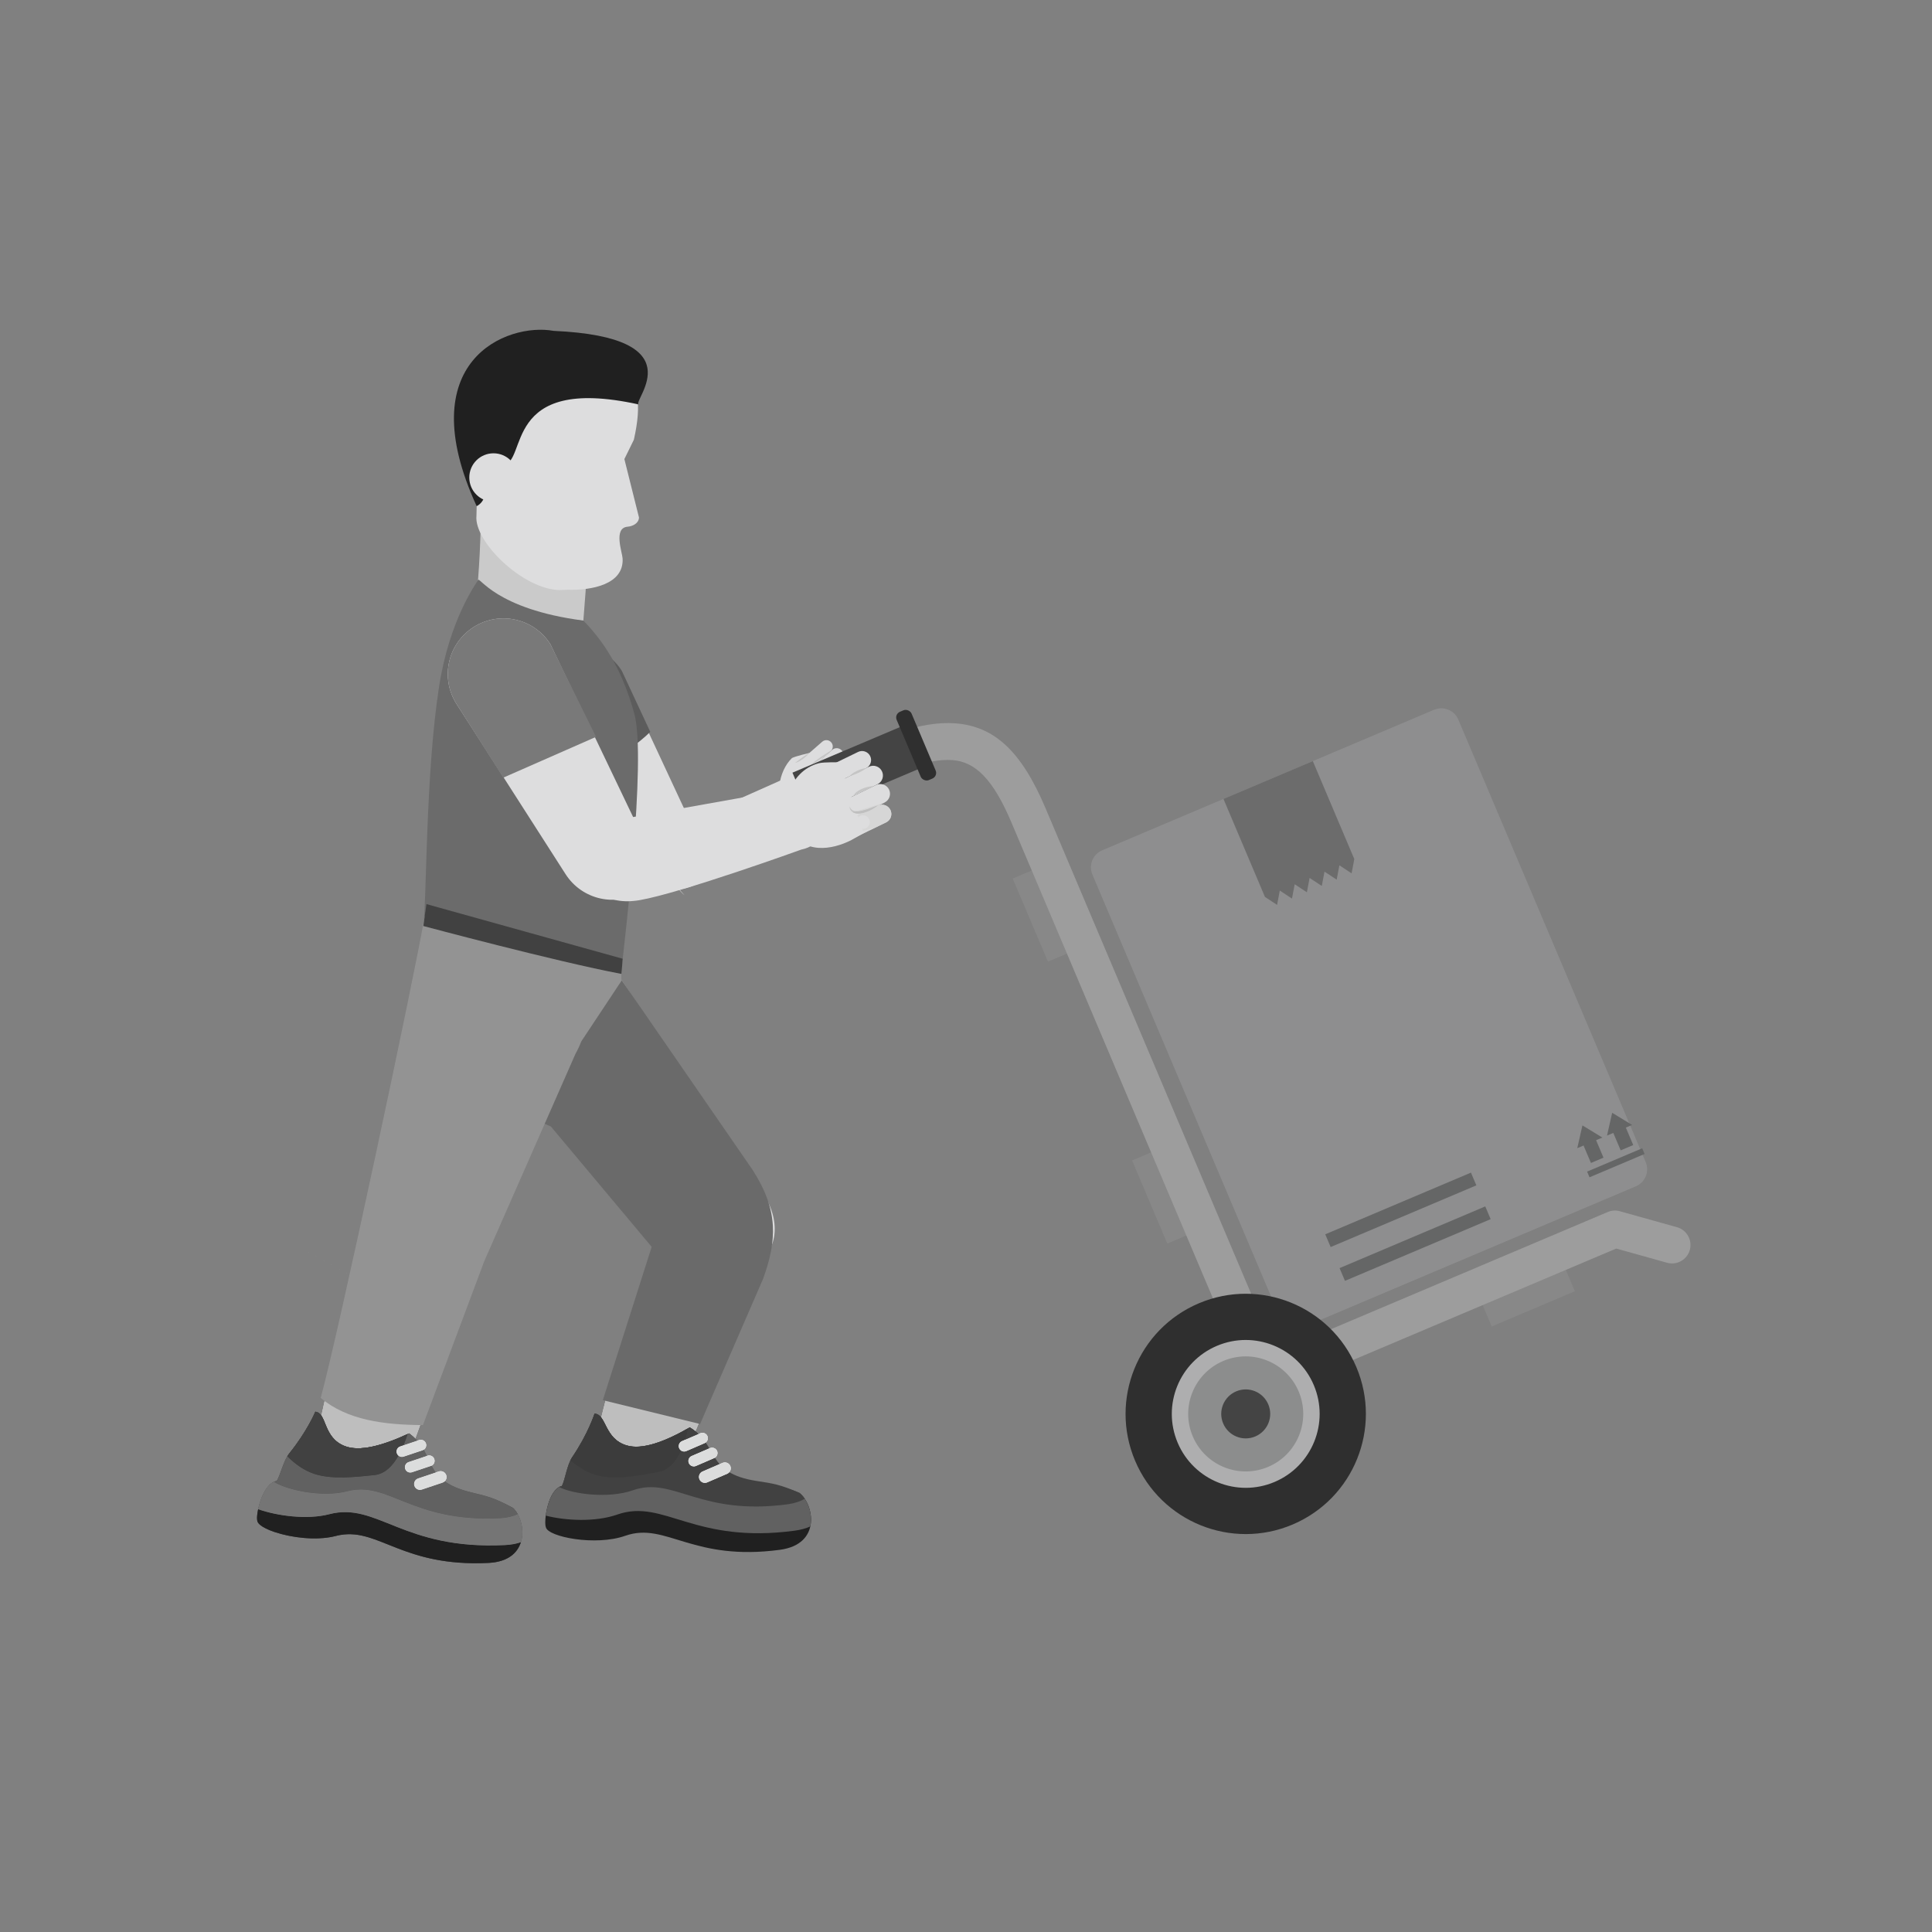 <?xml version="1.0" encoding="UTF-8"?>
<!DOCTYPE svg PUBLIC "-//W3C//DTD SVG 1.1//EN" "http://www.w3.org/Graphics/SVG/1.1/DTD/svg11.dtd">
<!-- Creator: CorelDRAW -->
<svg xmlns="http://www.w3.org/2000/svg" xml:space="preserve" width="2048px" height="2048px" style="shape-rendering:geometricPrecision; text-rendering:geometricPrecision; image-rendering:optimizeQuality; fill-rule:evenodd; clip-rule:evenodd"
viewBox="0 0 2048 2048"
 xmlns:xlink="http://www.w3.org/1999/xlink">
 <rect x="0" y="0" width="2048" height="2048" fill="#808080" stroke="none"/>
 <defs>
  <style type="text/css">
   <![CDATA[
    .fil41 {fill:none}
    .fil37 {fill:#181818}
    .fil22 {fill:#202020}
    .fil10 {fill:#2F2F2F}
    .fil25 {fill:#3C3C3C}
    .fil24 {fill:#414141}
    .fil9 {fill:#444444}
    .fil40 {fill:#4B4B4B}
    .fil19 {fill:#4D4D4D}
    .fil18 {fill:#515151}
    .fil30 {fill:#555555}
    .fil17 {fill:#5C5C5C}
    .fil23 {fill:#616161}
    .fil27 {fill:#636364}
    .fil12 {fill:#656666}
    .fil21 {fill:#6A6A6A}
    .fil34 {fill:#6B6B6B}
    .fil13 {fill:#6C6C6C}
    .fil29 {fill:#727272}
    .fil31 {fill:#757575}
    .fil36 {fill:#797979}
    .fil7 {fill:#888888}
    .fil15 {fill:#8C8D8D}
    .fil11 {fill:#8E8E8F}
    .fil35 {fill:#939393}
    .fil33 {fill:#A5A5A6}
    .fil14 {fill:#AEAEAF}
    .fil6 {fill:#B1B1B1}
    .fil3 {fill:#BABABB}
    .fil20 {fill:#BEBEBE}
    .fil39 {fill:#BFBFBF}
    .fil2 {fill:#C5C5C5}
    .fil5 {fill:#C6C6C7}
    .fil32 {fill:#CACACA}
    .fil4 {fill:#D1D1D1}
    .fil38 {fill:#D6D6D6}
    .fil1 {fill:#DCDDDD}
    .fil0 {fill:#DDDDDE}
    .fil28 {fill:#E1E1E2}
    .fil26 {fill:white}
    .fil16 {fill:#414141;fill-rule:nonzero}
    .fil8 {fill:#9D9D9D;fill-rule:nonzero}
   ]]>
  </style>
 </defs>
 <g id="Layer_x0020_1">
  <g id="_575026936">
   <g>
    <path id="_500568584" class="fil0" d="M844.492 869.332c21.027,-17.38 10.746,-14.658 3.964,-28.31 -6.783,-13.646 -7.193,-20.571 -20.844,-13.789l-122.537 54.585c-18.332,9.111 -27.637,21.397 -18.526,39.732 9.109,18.333 26.604,27.124 49.696,16.702 28.619,-12.916 108.247,-68.919 108.247,-68.92z"/>
    <path id="_500567984" class="fil1" d="M834.229 865.215c2.192,-1.486 4.315,-2.93 6.343,-4.313 -0.002,0 -0.002,0 -0.002,0 -2.029,1.387 -4.143,2.824 -6.34,4.313l0 0zm20.615 -4.983l0 0c0.311,-0.132 0.618,-0.269 0.924,-0.412 -0.305,0.142 -0.613,0.28 -0.924,0.412l0 0zm0.925 -0.415c0.014,-0.005 0.026,-0.009 0.04,-0.018 -0.014,0.007 -0.026,0.012 -0.04,0.018l0 0zm0.052 -0.022c0.009,-0.005 0.02,-0.009 0.032,-0.014 -0.012,0.004 -0.021,0.009 -0.032,0.014l0 0zm0.051 -0.024c0.006,-0.004 0.015,-0.006 0.022,-0.008 -0.007,0.001 -0.014,0.004 -0.022,0.009l0 -0.001zm0.048 -0.02c0.004,-0.006 0.009,-0.008 0.017,-0.009 -0.006,0.002 -0.013,0.004 -0.017,0.009l0 0zm0.05 -0.027c0.001,0.001 0.002,0.001 0.004,0 -0.002,0.001 -0.001,0.001 -0.005,0.001l0.001 -0.001zm43.099 -28.494c0.859,-0.679 1.684,-1.365 2.474,-2.055l7.785 -7.016 -7.785 7.016c-0.79,0.689 -1.616,1.377 -2.474,2.055z"/>
    <g>
     <path id="_500568680" class="fil0" d="M849.772 814.75c2.441,2.796 6.69,3.086 9.488,0.644l21.202 -19.026c2.797,-2.44 3.085,-6.685 0.641,-9.482 -2.44,-2.798 -6.685,-3.085 -9.485,-0.646l-16.683 14.566c-2.798,2.441 -7.602,11.146 -5.163,13.944z"/>
     <path id="_500568248" class="fil0" d="M873.602 850.349c2.507,2.871 6.863,3.164 9.737,0.66l21.637 -19.404c2.869,-2.505 3.163,-6.865 0.66,-9.733 -2.506,-2.87 -6.865,-3.163 -9.736,-0.659l-21.635 19.402c-2.871,2.509 -3.167,6.863 -0.663,9.735z"/>
     <path id="_500568464" class="fil0" d="M858.96 825.273c2.629,3.013 7.211,3.324 10.224,0.694l22.5 -20.159c3.019,-2.631 3.325,-7.206 0.694,-10.22 -2.634,-3.017 -7.209,-3.33 -10.225,-0.698l-22.499 20.159c-3.018,2.63 -3.325,7.208 -0.694,10.224z"/>
     <path id="_500568656" class="fil0" d="M867.449 837.1c2.629,3.015 7.207,3.326 10.222,0.694l22.499 -20.157c3.017,-2.631 3.327,-7.209 0.694,-10.222 -2.631,-3.019 -7.208,-3.327 -10.224,-0.696l-22.501 20.155c-3.013,2.634 -3.325,7.213 -0.691,10.225z"/>
     <path id="_500568488" class="fil0" d="M857.973 798.154c0,0 -15.133,3.548 -18.473,5.401 -14.967,14.671 -17.713,42.509 -7.592,54.098 15.152,17.359 35.245,7.728 46.836,-2.391l7.182 -6.474 -27.953 -50.635z"/>
     <path id="_500568008" class="fil2" d="M896.702 820.745c0,0 -0.356,0.246 -0.95,0.7 -0.568,0.487 -1.485,1.055 -2.487,1.833 -0.502,0.386 -1.046,0.804 -1.622,1.248 -0.556,0.459 -1.187,0.899 -1.826,1.372 -1.284,0.927 -2.617,1.967 -3.951,3 -1.286,1.096 -2.662,2.075 -3.933,3.026 -1.266,0.952 -2.432,1.871 -3.412,2.686 -1.962,1.631 -3.216,2.82 -3.216,2.82 0,0 1.535,-0.755 3.755,-2.034 1.108,-0.643 2.383,-1.422 3.729,-2.288 1.362,-0.846 2.765,-1.817 4.093,-2.896 1.326,-1.076 2.659,-2.145 3.867,-3.195 1.238,-1.007 2.263,-2.131 3.158,-3.043 1.798,-1.839 2.796,-3.232 2.796,-3.232z"/>
     <path id="_500568128" class="fil2" d="M891.159 806.112c0,0 -1.48,0.759 -3.567,2.075 -1.051,0.646 -2.236,1.462 -3.552,2.257 -1.309,0.808 -2.666,1.717 -4.023,2.623 -2.696,1.846 -5.315,3.802 -7.224,5.36 -1.916,1.547 -3.117,2.707 -3.117,2.707 0,0 1.505,-0.69 3.648,-1.915 2.151,-1.213 4.945,-2.956 7.662,-4.807 1.348,-0.94 2.698,-1.878 3.927,-2.803 1.254,-0.898 2.328,-1.851 3.253,-2.667 1.848,-1.63 2.992,-2.831 2.992,-2.831z"/>
     <path id="_500568560" class="fil2" d="M881.466 795.343c0,0 -1.481,0.764 -3.567,2.079 -1.052,0.645 -2.238,1.462 -3.554,2.256 -1.306,0.808 -2.662,1.719 -4.023,2.626 -2.693,1.846 -5.314,3.8 -7.221,5.361 -1.918,1.548 -3.118,2.706 -3.118,2.706 0,0 1.504,-0.691 3.647,-1.916 2.153,-1.214 4.945,-2.956 7.664,-4.808 1.345,-0.943 2.695,-1.877 3.926,-2.803 1.254,-0.896 2.327,-1.851 3.249,-2.667 1.85,-1.63 2.996,-2.833 2.996,-2.833z"/>
     <path id="_500567672" class="fil2" d="M857.973 798.154c0,0 -1.071,0.53 -2.554,1.452 -1.493,0.912 -3.396,2.23 -5.274,3.567 -0.921,0.685 -1.847,1.374 -2.713,2.016 -0.859,0.651 -1.662,1.257 -2.349,1.778 -0.674,0.563 -1.284,0.902 -1.696,1.225 -0.417,0.313 -0.657,0.495 -0.657,0.495 0,0 0.286,-0.058 0.788,-0.19 0.487,-0.151 1.258,-0.304 2.039,-0.704 0.8,-0.373 1.763,-0.797 2.686,-1.387 0.948,-0.56 1.933,-1.204 2.878,-1.89 1.897,-1.37 3.648,-2.92 4.887,-4.168 1.247,-1.238 1.965,-2.192 1.964,-2.193z"/>
     <path id="_500567576" class="fil3" d="M875.305 837.432c0,0 1.352,-0.664 3.354,-1.805 0.129,-0.074 0.263,-0.15 0.4,-0.229 1.108,-0.643 2.383,-1.422 3.729,-2.288 0.124,-0.078 0.25,-0.156 0.376,-0.235 1.243,-0.788 2.51,-1.68 3.717,-2.661 1.326,-1.076 2.659,-2.145 3.867,-3.195 1.238,-1.007 2.263,-2.131 3.158,-3.043 1.759,-1.801 2.752,-3.171 2.793,-3.227 0.002,-0.005 0.002,-0.005 0.002,-0.005 0,0 -0.356,0.246 -0.95,0.7 -0.568,0.487 -1.485,1.055 -2.487,1.833 -0.502,0.386 -1.046,0.804 -1.622,1.248 -0.556,0.459 -1.187,0.899 -1.826,1.372 -1.284,0.927 -2.617,1.967 -3.951,3 -1.286,1.096 -2.662,2.075 -3.933,3.026 -1.266,0.952 -2.432,1.871 -3.412,2.686 -0.099,0.081 -0.195,0.162 -0.289,0.241 -1.796,1.506 -2.927,2.58 -2.927,2.58z"/>
     <path id="_500567384" class="fil4" d="M864.764 810.454l12.668 -11.367c-0.001,0.001 -0.004,0.004 -0.007,0.006l-12.53 11.242 -0.131 0.119zm15.248 -13.682l0.45 -0.405 -0.45 0.405c0,0 0,0 0,0z"/>
     <path id="_500567744" class="fil5" d="M864.895 810.335l12.53 -11.242c-0.422,0.361 -0.872,0.739 -1.351,1.111l-11.179 10.13zm15.117 -13.563l0.45 -0.405c0.231,-0.202 0.441,-0.418 0.634,-0.647 -0.247,0.248 -0.615,0.611 -1.084,1.052z"/>
     <path id="_500567240" class="fil6" d="M876.074 800.205c0.48,-0.372 0.93,-0.749 1.351,-1.111 0.004,-0.002 0.006,-0.005 0.007,-0.006l2.58 -2.315c0,0 0,0 0,0 0.469,-0.443 0.836,-0.803 1.084,-1.052 0.069,-0.08 0.136,-0.163 0.201,-0.244l0.169 -0.132 -0.128 0.09 -5.264 4.772z"/>
    </g>
   </g>
   <rect id="_500567360" class="fil7" transform="matrix(0.564 -0.239 0.239 0.564 1073.53 931.303)" width="43.75" height="156.251"/>
   <rect id="_500567216" class="fil7" transform="matrix(0.564 -0.239 0.239 0.564 1200.06 1230.11)" width="43.75" height="156.251"/>
   <rect id="_500566544" class="fil7" transform="matrix(-0.239 -0.564 0.564 -0.239 1581.27 1406.12)" width="43.75" height="156.251"/>
   <path id="_500566976" class="fil8" d="M1767.2 1338.58c10.404,2.891 21.185,-3.198 24.077,-13.603 2.893,-10.404 -3.197,-21.185 -13.603,-24.077l-60.496 -16.916 0.011 -0.037c-4.449,-1.244 -8.969,-0.846 -12.915,0.828l0 -0.001 -306.385 129.738c-9.964,4.219 -14.621,15.718 -10.402,25.682 4.219,9.964 15.718,14.621 25.682,10.402l300.128 -127.089 53.904 15.072zm-471.873 60.318c4.219,9.964 15.718,14.621 25.682,10.402 9.964,-4.219 14.621,-15.717 10.402,-25.681l-223.265 -527.253c-26.006,-61.414 -55.022,-86.538 -95.46,-89.607 -37.039,-2.81 -79.645,14.822 -138.43,39.713 -9.963,4.219 -14.621,15.717 -10.401,25.681 4.219,9.964 15.717,14.621 25.681,10.402 53.777,-22.772 92.615,-38.911 120.207,-36.817 24.194,1.835 43.004,20.289 62.321,65.907l223.264 527.253z"/>
   <rect id="_500566952" class="fil9" transform="matrix(0.618 -0.262 0.233 0.551 840.037 819.046)" width="191.25" height="81.251"/>
   <rect id="_500567072" class="fil10" transform="matrix(0.702 -0.297 0.297 0.702 947.952 757.069)" width="22.5" height="103.126" rx="8.578" ry="8.578"/>
   <path id="_500566616" class="fil11" d="M1168.38 901.344c177.841,-75.306 174.001,-73.681 351.803,-148.97 9.964,-4.22 21.463,0.438 25.682,10.402l198.628 469.072c4.219,9.964 -0.439,21.462 -10.402,25.681l-351.805 148.971c-9.964,4.219 -21.462,-0.438 -25.682,-10.402l-198.627 -469.072c-4.22,-9.964 0.438,-21.462 10.402,-25.682z"/>
   <polygon id="_500566880" class="fil12" points="1404.82,1308.42 1559.27,1243.02 1564.99,1256.53 1410.54,1321.93 "/>
   <polygon id="_500565824" class="fil12" points="1731.29,1213.8 1723.46,1195.31 1730.11,1192.49 1708.98,1179.62 1703.51,1203.75 1710.16,1200.94 1717.99,1219.43 "/>
   <polygon id="_500565872" class="fil12" points="1699.76,1227.16 1691.93,1208.66 1698.58,1205.84 1677.44,1192.98 1671.98,1217.11 1678.63,1214.29 1686.46,1232.79 "/>
   <polygon id="_500565992" class="fil12" points="1682.4,1241.95 1740.8,1217.22 1743.35,1223.25 1684.95,1247.98 "/>
   <polygon id="_500565776" class="fil12" points="1419.99,1344.25 1574.44,1278.84 1580.16,1292.35 1425.71,1357.75 "/>
   <polygon id="_500566112" class="fil13" points="1391.64,806.805 1296.92,846.912 1340.59,950.043 1340.89,950.756 1353.76,959.225 1356.64,944.033 1369.55,952.536 1372.43,937.345 1385.35,945.848 1388.23,930.655 1401.15,939.158 1404.03,923.966 1416.94,932.469 1419.82,917.277 1432.74,925.781 1435.61,910.648 1435.59,910.601 "/>
   <g>
    <path id="_500565272" class="fil10" d="M1270.86 1381.54c32.38,-13.711 67.256,-12.999 97.465,-0.764 30.208,12.236 55.749,35.994 69.461,68.375 13.711,32.38 12.999,67.256 0.764,97.465 -12.236,30.208 -35.995,55.749 -68.375,69.461 -32.38,13.711 -67.256,12.999 -97.465,0.763 -30.208,-12.235 -55.749,-35.994 -69.461,-68.374 -13.711,-32.38 -12.999,-67.257 -0.763,-97.465 12.235,-30.208 35.994,-55.749 68.374,-69.461z"/>
    <path id="_500565512" class="fil14" d="M1289.97 1426.65c19.919,-8.434 41.378,-7.995 59.963,-0.467 18.587,7.527 34.302,22.146 42.736,42.064 8.435,19.919 7.996,41.376 0.468,59.963 -7.528,18.587 -22.146,34.302 -42.064,42.736 -19.919,8.434 -41.378,7.996 -59.963,0.468 -18.587,-7.528 -34.302,-22.146 -42.736,-42.065 -8.435,-19.918 -7.996,-41.376 -0.468,-59.962 7.528,-18.587 22.146,-34.302 42.064,-42.737z"/>
    <path id="_500565392" class="fil15" d="M1296.74 1442.66c15.501,-6.563 32.199,-6.222 46.663,-0.363 14.464,5.857 26.693,17.233 33.256,32.734 6.565,15.5 6.223,32.198 0.364,46.662 -5.858,14.465 -17.233,26.694 -32.734,33.258 -15.501,6.563 -32.199,6.222 -46.663,0.364 -14.464,-5.858 -26.693,-17.233 -33.256,-32.734 -6.565,-15.501 -6.223,-32.199 -0.364,-46.663 5.858,-14.464 17.233,-26.693 32.734,-33.258z"/>
    <path id="_500564864" class="fil9" d="M1330.27 1474.74c-6.15,-2.493 -13.264,-2.636 -19.87,0.161 -6.606,2.798 -11.453,8.006 -13.943,14.157 -2.492,6.15 -2.636,13.263 0.162,19.87 2.797,6.606 8.004,11.453 14.155,13.943 6.151,2.492 13.264,2.636 19.87,-0.162 6.606,-2.797 11.453,-8.006 13.943,-14.155 2.492,-6.151 2.636,-13.264 -0.162,-19.87 -2.797,-6.606 -8.004,-11.453 -14.155,-13.943z"/>
   </g>
   <polygon id="_500565608" class="fil16" points="775.429,883.882 775.62,883.88 775.621,883.874 "/>
   <path id="_500564888" class="fil0" d="M681.119 917.329c12.135,19.671 37.92,25.786 57.593,13.645 19.672,-12.128 7.363,-35.376 -4.773,-55.055l-61.433 -131.8c-12.137,-19.669 -37.917,-25.781 -57.592,-13.645 -19.674,12.136 -25.779,37.92 -13.649,57.595l79.853 129.26z"/>
   <path id="_500564144" class="fil17" d="M607.92 836.583l-41.884 -67.799c-15.872,-25.742 -7.884,-59.477 17.856,-75.356 25.744,-15.879 59.476,-7.88 75.354,17.855l30.072 64.518c-25.739,25.166 -55.663,35.615 -81.398,60.782z"/>
   <path id="_500564240" class="fil4" d="M713.6 931.72c2.341,6.589 6.428,12.638 12.172,17.408 -1.32,-1.416 -2.52,-2.748 -3.581,-3.991 -3.84,-4.494 -6.672,-8.982 -8.591,-13.417z"/>
   <path id="_500564192" class="fil18" d="M717.315 915.525c-0.001,-0.008 -0.001,-0.018 0,-0.026l-4.893 -59.309 -0.001 0.002 4.894 59.333z"/>
   <path id="_500564216" class="fil19" d="M647.989 876.771l0.001 -0.006 -19.685 -31.863c0,0 -0.001,0.001 -0.001,0.001l-44.558 -72.13c-6.002,-9.735 -8.797,-20.544 -8.675,-31.193 -0.122,10.649 2.673,21.458 8.675,31.193l44.559 72.129 19.684 31.869z"/>
   <path id="_500564264" class="fil0" d="M637.863 1500.72c-8.639,26.855 6.128,34.578 33.664,47.869 27.528,13.276 47.5,7.983 60.784,-19.554l80.843 -196.585c13.283,-27.537 1.732,-60.631 -25.8,-73.913 -27.532,-13.28 -44.497,2.837 -66.064,24.515 -41.076,41.271 -83.427,217.67 -83.427,217.669z"/>
   <path id="_500564624" class="fil20" d="M651.26 1450.3c6.08,2.287 12.159,4.577 18.227,6.886 26.676,10.124 53.206,21.233 80.881,27.933l-18.058 43.911c-13.284,27.537 -33.255,32.83 -60.783,19.554 -27.537,-13.292 -42.301,-21.013 -33.664,-47.868 0,-0.001 5.068,-21.106 13.397,-50.417z"/>
   <path id="_500564648" class="fil0" d="M698.261 1315.81c29.401,28.631 63.726,52.166 95.257,32.392 31.537,-19.763 35.331,-51.609 15.563,-83.154l-156.071 -235.068c-25.044,-39.921 -67.376,-27.149 -107.31,-2.1 -39.938,25.039 -49.98,54.561 -24.939,94.488l177.5 193.442z"/>
   <path id="_500564168" class="fil21" d="M473.189 1021.32c2.27,-1.936 176.711,5.101 179.079,7.872l145.629 211.106c27.756,43.233 25.429,75.085 11.193,114.888l-66.979 154.322 -103.102 -25.259 51.795 -162.516 -106.838 -127.604 -120.465 -52.488c-30.547,-35.898 -26.213,-89.769 9.689,-120.32z"/>
   <path id="_500564288" class="fil22" d="M630.249 1498.55c0,0 -6.725,21.181 -23.607,46.05 -5.759,8.484 -7.335,23.207 -10.951,30.546 -14.861,3.224 -19.569,37.808 -17.028,43.857 2.203,10.127 52.428,20.148 84.066,9.011 22.015,-7.746 39.901,-0.397 64.662,6.947 23.633,7.013 53.525,14.029 99.242,7.912 44.981,-6.019 35.751,-48.866 20.856,-60.285 -20.842,-9.198 -43.804,-10.004 -61.316,-12.741 -54.507,-8.49 -23.505,-37.925 -55.008,-56.715 -26.896,15.482 -50.373,23.78 -66.465,19.204 -24.503,-6.963 -21.672,-33.32 -34.452,-33.785z"/>
   <path id="_500564720" class="fil23" d="M654.188 1605.54c-23.169,8.159 -54.993,6.419 -75.672,1.08 1.593,-12.378 7.006,-29.27 17.174,-31.478 3.617,-7.338 5.192,-22.062 10.951,-30.546 16.881,-24.869 23.608,-46.05 23.608,-46.05 12.778,0.465 9.947,26.823 34.45,33.785 16.093,4.577 39.569,-3.722 66.465,-19.204 31.502,18.79 0.501,48.226 55.008,56.715 17.512,2.737 40.474,3.542 61.316,12.741 8.106,6.215 14.512,21.729 11.44,35.557 -4.635,2.041 -10.14,3.589 -16.637,4.46 -52.466,7.012 -86.772,-1.036 -113.895,-9.085 -28.411,-8.434 -48.941,-16.867 -74.209,-7.976z"/>
   <path id="_500563424" class="fil24" d="M592.711 1576.3c0.947,-0.52 1.936,-0.937 2.98,-1.16 3.617,-7.338 5.192,-22.062 10.951,-30.546 16.881,-24.869 23.608,-46.05 23.608,-46.05 12.778,0.465 9.947,26.823 34.45,33.785 16.093,4.577 39.569,-3.722 66.465,-19.204 31.502,18.79 16.139,48.226 70.65,56.715 17.517,2.737 24.831,3.542 45.673,12.741 2.011,1.559 3.917,3.672 5.598,6.177 -4.728,2.776 -10.727,4.848 -18.291,5.861 -45.715,6.112 -75.607,-0.896 -99.242,-7.912 -24.762,-7.346 -42.647,-14.695 -64.664,-6.946 -25.694,9.035 -63.647,4.133 -78.18,-3.462z"/>
   <path id="_500563952" class="fil25" d="M698.364 1560.23c-19.204,3.609 -44.17,8.779 -63.664,4.106 -11.414,-2.737 -21.24,-8.789 -30.072,-16.207 0.615,-1.256 1.284,-2.445 2.014,-3.531 16.881,-24.869 23.608,-46.05 23.608,-46.05 12.778,0.465 9.947,26.823 34.45,33.785 15.806,4.496 38.738,-3.441 65.033,-18.395 -4.048,16.975 -12.19,42.681 -31.369,46.292z"/>
   <path id="_500563736" class="fil26" d="M741.452 1568.1c1.372,3.183 5.054,4.644 8.226,3.267l21.207 -9.157c3.176,-1.371 4.637,-5.048 3.268,-8.228 -1.374,-3.174 -5.054,-4.637 -8.23,-3.257l-21.211 9.148c-3.164,1.372 -4.63,5.065 -3.26,8.228z"/>
   <path id="_500564048" class="fil26" d="M730.203 1550.98c1.253,2.903 4.622,4.244 7.522,2.987l19.407 -8.376c2.906,-1.258 4.241,-4.635 2.991,-7.53 -1.258,-2.897 -4.622,-4.238 -7.528,-2.988l-19.41 8.382c-2.902,1.252 -4.241,4.617 -2.981,7.525z"/>
   <path id="_500563928" class="fil26" d="M719.976 1535.2c1.256,2.909 4.625,4.244 7.531,2.993l19.405 -8.382c2.903,-1.261 4.24,-4.63 2.986,-7.527 -1.254,-2.9 -4.623,-4.246 -7.525,-2.981l-19.404 8.372c-2.913,1.248 -4.244,4.618 -2.993,7.526z"/>
   <path id="_500563664" class="fil27" d="M790.786 1567.62c-0.014,-0.006 -0.03,-0.008 -0.046,-0.013 0.014,0.002 0.033,0.008 0.047,0.013l-0.001 0zm-0.081 -0.024c-7.342,-1.883 -13.025,-4.273 -17.587,-7.017 -0.004,0.002 -0.008,0.011 -0.011,0.012 4.559,2.743 10.255,5.127 17.597,7.006l0 -0.001zm-27.866 -15.549l3.083 -1.328 -3.069 1.322c-1.378,-1.573 -2.615,-3.187 -3.761,-4.84 1.137,1.657 2.373,3.279 3.746,4.846z"/>
   <path id="_500563904" class="fil27" d="M774.035 1553.73c-1.068,-2.204 -3.28,-3.517 -5.607,-3.523 2.327,0.006 4.539,1.319 5.607,3.523l0 0zm-8.056 -3.03c0.026,-0.012 0.053,-0.022 0.081,-0.034 -0.03,0.011 -0.056,0.022 -0.081,0.035l0 -0.001zm2.418 -0.495c0.005,0 0.008,0.001 0.014,0.001l-0.001 -0.001c-0.005,0 -0.008,0.001 -0.013,0.001l0 -0.001zm-8.303 -12.204c-0.944,-2.117 -3.022,-3.39 -5.21,-3.396 2.186,0.012 4.266,1.279 5.211,3.396l-0.001 0zm-7.411 -2.965c0.007,-0.001 0.011,-0.005 0.02,-0.008 -0.009,0.004 -0.013,0.007 -0.02,0.008zm2.165 -0.431c0.002,0 0.006,0 0.009,0l-0.001 0c-0.002,0 -0.006,0 -0.008,0z"/>
   <path id="_500563976" class="fil28" d="M740.49 1520.12l1.883 -0.815 -1.886 0.807c0,0.004 0.004,0.004 0.004,0.008l0 0zm-3.33 -2.876l75.993 -184.792 -75.993 184.792zm81.713 -230.736c-0.002,-0.007 -0.002,-0.007 -0.002,-0.011 0,0.001 0,0.008 0.004,0.011l-0.001 0zm-0.026 -0.098c-2.011,-7.039 -5.283,-14.207 -9.767,-21.363 4.481,7.155 7.755,14.323 9.767,21.363zm-81.833 -129.905c1.406,-1.446 2.792,-2.844 4.106,-4.17l0 -0.001c-1.323,1.326 -2.698,2.715 -4.11,4.163l0.005 0.008z"/>
   <path id="_500563592" class="fil24" d="M726.35 1526.22l14.14 -6.099c0,-0.005 -0.002,-0.005 -0.002,-0.007l-0.019 0.009c-1.028,-0.965 -2.132,-1.913 -3.315,-2.857l0.007 -0.021c-1.795,-1.417 -3.777,-2.79 -5.995,-4.113l0 -0.001c-0.48,0.276 -0.96,0.552 -1.435,0.824 -0.901,3.772 -2,7.971 -3.38,12.265z"/>
   <path id="_500563712" class="fil1" d="M747.195 1571.88c0.827,0 1.671,-0.167 2.483,-0.52l21.207 -9.157c0.88,-0.378 1.629,-0.937 2.223,-1.613 0.002,-0.002 0.007,-0.008 0.011,-0.012 -0.007,-0.002 -0.011,-0.007 -0.019,-0.014 1.538,-1.756 2.039,-4.29 1.054,-6.588 -0.04,-0.089 -0.076,-0.171 -0.118,-0.253 -1.068,-2.204 -3.28,-3.517 -5.607,-3.523 -0.006,-0.001 -0.013,0 -0.018,0 -0.006,-0.001 -0.009,0 -0.014,0 -0.781,-0.001 -1.571,0.15 -2.336,0.459 -0.03,0.011 -0.056,0.022 -0.081,0.035 -0.02,0.008 -0.039,0.015 -0.056,0.024l-0.001 0 -3.083 1.328 -18.128 7.82c-3.164,1.372 -4.63,5.065 -3.259,8.228 1.019,2.369 3.322,3.787 5.743,3.787z"/>
   <path id="_500563472" class="fil1" d="M735.461 1554.43c0.758,0 1.527,-0.151 2.264,-0.471l19.407 -8.376c0.229,-0.1 0.452,-0.214 0.663,-0.339 -0.004,-0.008 -0.009,-0.014 -0.011,-0.021 2.435,-1.454 3.491,-4.489 2.339,-7.169 -0.012,-0.018 -0.02,-0.04 -0.028,-0.06 -0.945,-2.117 -3.024,-3.384 -5.211,-3.396 -0.008,0 -0.017,0 -0.027,0 -0.004,0 -0.007,0 -0.009,0 -0.716,0 -1.443,0.137 -2.145,0.423 -0.009,0.004 -0.013,0.007 -0.02,0.008 -0.028,0.012 -0.059,0.022 -0.087,0.037l-0.622 0.27c0,0 0,0.001 0,0.001l-18.788 8.111c-2.902,1.252 -4.241,4.617 -2.98,7.525 0.934,2.163 3.043,3.458 5.257,3.458z"/>
   <path id="_417896904" class="fil28" d="M749.897 1522.28c-0.931,-2.151 -3.021,-3.448 -5.229,-3.455 2.206,0.007 4.298,1.304 5.23,3.455l-0.001 0zm-5.262 -3.455c0.005,0 0.006,0 0.009,0l0 0c-0.004,0 -0.005,0 -0.009,0z"/>
   <path id="_575029864" class="fil1" d="M725.24 1538.66c0.757,0 1.526,-0.151 2.267,-0.469l19.405 -8.382c0.426,-0.188 0.823,-0.42 1.183,-0.693 -0.006,-0.005 -0.008,-0.011 -0.013,-0.015 2.06,-1.548 2.883,-4.348 1.815,-6.819l-0.001 0c-0.931,-2.151 -3.021,-3.448 -5.229,-3.455 -0.007,0 -0.015,0 -0.024,0 -0.004,0 -0.005,0 -0.008,0 -0.759,0 -1.526,0.154 -2.263,0.474l0 -0.001 -1.883 0.815 -14.14 6.099 -3.381 1.459c-2.913,1.248 -4.244,4.618 -2.993,7.527 0.441,1.018 1.14,1.845 1.988,2.433 0.956,0.666 2.101,1.028 3.276,1.028z"/>
   <path id="_575022928" class="fil0" d="M335.85 1524.17c-8.135,27.012 6.783,34.449 34.553,47.206 27.785,12.762 47.654,7.085 60.411,-20.697l71.693 -197.235c12.758,-27.776 0.578,-60.651 -27.2,-73.401 -27.785,-12.765 -44.43,3.687 -65.582,25.765 -40.282,42.053 -73.876,218.361 -73.876,218.361z"/>
   <path id="_575035024" class="fil20" d="M370.403 1571.38c-27.77,-12.757 -42.687,-20.196 -34.553,-47.206 0,0 7.167,-37.657 18.866,-82.31 9.22,3.282 18.252,6.999 26.992,10.32 22.227,8.426 44.284,17.473 66.939,24.716 2.673,0.865 5.374,1.687 8.06,2.533l-25.892 71.25c-12.756,27.783 -32.626,33.458 -60.411,20.697z"/>
   <path id="_575029816" class="fil0" d="M405.539 1276.51c-4.357,40.825 -1.65,82.343 33.387,94.919 35.024,12.585 62.414,-4.113 74.991,-39.133l94.709 -257.165c15.933,-44.367 -2.928,-51.87 -47.293,-67.798l-0.488 5.714c-44.374,-15.937 -96.945,-39.966 -112.877,4.389l-42.43 259.074z"/>
   <path id="_575029744" class="fil25" d="M334.272 1496.49c0,0 -8.478,20.537 -27.377,43.906 -6.451,7.968 -9.259,22.506 -13.472,29.517 -15.084,1.967 -22.668,36.039 -20.647,42.27 1.351,10.284 50.556,24.475 83.014,16.024 44.154,-11.474 67.759,33.185 162.089,28.541 45.326,-2.228 39.711,-45.704 25.828,-58.31 -20.001,-10.919 -42.808,-13.657 -60.031,-17.848 -31.206,-7.577 -32.944,-19.804 -34.827,-32.914 -1.35,-9.41 -2.777,-19.278 -15.24,-28.206 -28.1,13.173 -52.184,19.482 -67.838,13.567 -23.828,-8.995 -18.795,-35.028 -31.5,-36.549z"/>
   <path id="_575030056" class="fil29" d="M349.166 1605.11c-23.77,6.185 -55.342,1.786 -75.489,-5.263 2.619,-12.209 9.424,-28.587 19.747,-29.933 4.214,-7.01 7.02,-21.549 13.472,-29.517 18.899,-23.369 27.377,-43.907 27.377,-43.907 12.705,1.522 7.672,27.554 31.5,36.55 15.653,5.915 39.738,-0.394 67.838,-13.567 12.463,8.928 13.89,18.795 15.24,28.206 1.883,13.11 3.621,25.337 34.827,32.914 17.223,4.191 40.029,6.927 60.031,17.848 7.556,6.855 12.64,22.847 8.427,36.367 -4.789,1.661 -10.408,2.73 -16.949,3.052 -108.261,5.327 -135.346,-45.932 -186.02,-32.75z"/>
   <path id="_575030248" class="fil30" d="M290.351 1570.82c0.985,-0.436 2.009,-0.767 3.073,-0.912 4.214,-7.01 7.02,-21.549 13.472,-29.517 18.899,-23.369 27.377,-43.907 27.377,-43.907 12.705,1.522 7.672,27.554 31.5,36.55 15.653,5.915 39.738,-0.394 67.838,-13.567 29.817,21.365 12.046,49.41 65.647,62.432 17.237,4.194 24.449,5.615 44.451,16.535 1.869,1.698 3.599,3.969 5.06,6.612 -4.945,2.365 -11.098,3.925 -18.715,4.303 -94.331,4.644 -117.937,-40.023 -162.086,-28.538 -26.359,6.853 -63.769,-1.214 -77.616,-9.991z"/>
   <path id="_575030488" class="fil25" d="M396.974 1563.65c-19.422,1.985 -44.74,5.05 -63.776,-1.243 -11.14,-3.679 -20.428,-10.534 -28.605,-18.663 0.715,-1.201 1.485,-2.334 2.303,-3.35 18.899,-23.369 27.377,-43.907 27.377,-43.907 12.705,1.522 7.672,27.554 31.5,36.55 15.367,5.803 38.898,-0.197 66.337,-12.879 -5.45,16.576 -15.713,41.503 -35.136,43.491z"/>
   <path id="_575030200" class="fil26" d="M439.259 1575.1c1.101,3.278 4.649,5.043 7.923,3.944l21.895 -7.344c3.282,-1.107 5.043,-4.649 3.94,-7.929 -1.091,-3.272 -4.641,-5.04 -7.912,-3.944l-21.907 7.354c-3.281,1.098 -5.04,4.643 -3.939,7.919z"/>
   <path id="_575030464" class="fil26" d="M429.48 1557.11c1.005,2.989 4.253,4.607 7.252,3.596l20.041 -6.72c3.001,-1.006 4.613,-4.25 3.604,-7.252 -1.002,-2.994 -4.247,-4.618 -7.241,-3.614l-20.05 6.726c-3.002,1.01 -4.612,4.257 -3.605,7.264z"/>
   <path id="_575030344" class="fil26" d="M420.616 1540.52c1.002,2.999 4.25,4.607 7.246,3.605l20.05 -6.728c2.994,-1.003 4.599,-4.25 3.601,-7.25 -1.004,-2.996 -4.25,-4.611 -7.253,-3.602l-20.041 6.728c-2.996,0.996 -4.603,4.244 -3.604,7.247z"/>
   <path id="_575030176" class="fil28" d="M526.132 1652.84l-0.044 -0.132 -0.038 -0.092c0.026,0.074 0.056,0.148 0.081,0.224zm-0.895 -2.186l-0.02 -0.047c-0.022,-0.047 -0.045,-0.093 -0.069,-0.141 0.03,0.06 0.058,0.125 0.09,0.188l-0.001 0zm-1.313 -2.457c-0.198,-0.332 -0.407,-0.65 -0.627,-0.959 -17.095,-15.066 -23.816,-18.045 -39.702,-25.941l-0.001 0c15.886,7.896 22.608,10.873 39.703,25.941l0 0.001c0.214,0.308 0.426,0.625 0.628,0.957l-0.001 0.001zm-38.427 50.252c-0.017,0 -0.027,-0.005 -0.044,-0.006 0.012,0 0.03,0.006 0.044,0.006zm-0.125 -0.021c-0.046,-0.006 -0.094,-0.014 -0.142,-0.024 0.047,0.009 0.096,0.015 0.142,0.024zm-6.326 -79.496c-0.007,-0.004 -0.008,-0.006 -0.014,-0.009 0.006,0.004 0.008,0.006 0.014,0.009l0 0zm-0.099 -0.053c-9.223,-5.049 -15.497,-10.062 -19.905,-15.078 -0.011,0.007 -0.019,0.012 -0.027,0.017 4.417,5.008 10.714,10.017 19.935,15.061l-0.002 0zm-23.787 -26.648l-3.33 0.338c-1.17,-2.656 -2.052,-5.327 -2.772,-8.004 -0.005,-0.001 -0.005,-0.001 -0.004,0.001 0.719,2.685 1.589,5.348 2.752,8.007l3.353 -0.341zm-7.985 -18.946l-0.678 0.067 0 0.005 0.678 -0.072zm-14.435 -27.241c-0.085,0.018 -0.17,0.035 -0.257,0.052l0 0.004c0.087,-0.017 0.171,-0.038 0.257,-0.056zm-51.458 -188.607l-58.406 -32.314c0,0 0,0.005 0,0.005l58.4 32.311c-9.965,25.334 -18.86,55.202 -26.081,82.611 7.222,-27.409 16.124,-57.282 26.087,-82.613zm-26.576 84.481c-0.115,0.438 -0.234,0.872 -0.343,1.304 0.117,-0.435 0.228,-0.867 0.343,-1.304zm-0.58 2.224c-0.089,0.326 -0.176,0.652 -0.255,0.983 -0.239,0.92 -0.485,1.831 -0.715,2.744 -0.109,0.42 -0.21,0.844 -0.315,1.264 0.419,-1.654 0.852,-3.315 1.285,-4.991l0 0.001zm-1.316 5.108c-0.018,0.059 -0.033,0.119 -0.047,0.176 -0.031,0.13 -0.065,0.255 -0.094,0.384 0.046,-0.189 0.094,-0.371 0.142,-0.56zm-0.242 0.946c-0.175,0.679 -0.348,1.355 -0.521,2.027 -0.107,0.443 -0.222,0.883 -0.326,1.32 0.279,-1.11 0.561,-2.226 0.848,-3.347l-0.001 0zm-0.99 3.914c-0.104,0.397 -0.2,0.793 -0.299,1.187 0.099,-0.394 0.197,-0.791 0.298,-1.188l0.001 0.001zm-0.715 2.844c-0.08,0.308 -0.161,0.624 -0.236,0.938 -0.281,1.127 -0.556,2.249 -0.83,3.365 -0.017,0.071 -0.032,0.143 -0.05,0.215 0.367,-1.492 0.741,-3 1.116,-4.519l0 0.001zm-1.172 4.754c-0.03,0.117 -0.063,0.231 -0.092,0.346 -0.263,1.091 -0.533,2.176 -0.788,3.254 0.286,-1.187 0.581,-2.392 0.88,-3.6zm-10.789 173.141c-1.77,-0.105 -3.587,-0.13 -5.456,-0.072 -0.043,0.004 -0.081,0.005 -0.12,0.005 0.039,0 0.078,-0.001 0.12,-0.005 1.869,-0.058 3.685,-0.035 5.457,0.071l-0.001 0.001zm9.331 -167.151c-0.191,0.801 -0.383,1.598 -0.58,2.383 -0.091,0.429 -0.195,0.842 -0.292,1.263 -0.021,0.09 -0.043,0.183 -0.065,0.273 0.307,-1.29 0.621,-2.602 0.939,-3.919l-0.002 0zm-1.263 5.288c-0.078,0.341 -0.161,0.679 -0.242,1.01 -0.109,0.471 -0.219,0.94 -0.331,1.406 -0.184,0.782 -0.367,1.56 -0.543,2.337 -0.13,0.536 -0.253,1.077 -0.378,1.612 -0.09,0.391 -0.176,0.783 -0.266,1.167 0.566,-2.44 1.152,-4.958 1.76,-7.532zm-2.01 8.614c-0.117,0.49 -0.226,0.973 -0.338,1.461 -0.144,0.634 -0.292,1.27 -0.431,1.897 -0.12,0.502 -0.229,1 -0.34,1.493 0.359,-1.58 0.73,-3.2 1.109,-4.851zm-1.169 5.128c-0.137,0.595 -0.269,1.181 -0.403,1.767 -0.032,0.141 -0.061,0.281 -0.093,0.428 0.162,-0.724 0.327,-1.457 0.496,-2.194zm-0.704 3.111c-0.009,0.034 -0.015,0.067 -0.024,0.102 -0.105,0.469 -0.21,0.937 -0.312,1.396 0.111,-0.495 0.224,-0.992 0.335,-1.498zm-0.55 2.458c-0.052,0.242 -0.106,0.483 -0.159,0.724 0.053,-0.237 0.107,-0.482 0.162,-0.724l-0.002 0zm-0.281 1.276c-0.099,0.424 -0.187,0.847 -0.28,1.258 -0.124,0.562 -0.247,1.115 -0.365,1.664 -0.117,0.52 -0.224,1.024 -0.337,1.527 -0.106,0.49 -0.217,0.977 -0.315,1.454 -0.104,0.477 -0.203,0.933 -0.299,1.391 0.494,-2.296 1.029,-4.736 1.596,-7.294l0 0zm-1.742 7.965c-0.058,0.27 -0.119,0.541 -0.182,0.808 -0.078,0.393 -0.165,0.774 -0.243,1.165 -0.83,1.083 -2.014,2.583 -3.541,4.42 1.526,-1.833 2.709,-3.334 3.543,-4.417 0.137,-0.646 0.278,-1.303 0.422,-1.975l0.001 0zm-8.011 133.265c-0.053,-0.002 -0.106,-0.001 -0.161,0 0.053,-0.001 0.107,-0.002 0.161,0l0 0zm-22.534 -100.388c-0.002,0.006 -0.008,0.008 -0.014,0.012 0.002,-0.001 0.012,-0.009 0.014,-0.012zm-0.124 0.104c-0.007,0.006 -0.015,0.011 -0.024,0.018 0.008,-0.006 0.014,-0.012 0.024,-0.018zm-0.116 0.096c-0.011,0.011 -0.024,0.02 -0.035,0.032 0.012,-0.011 0.024,-0.022 0.035,-0.032l0 0zm-0.122 0.104c-0.028,0.022 -0.058,0.048 -0.086,0.07 0.028,-0.021 0.058,-0.048 0.087,-0.07l-0.001 0zm-0.142 0.116c-0.026,0.024 -0.056,0.047 -0.081,0.072 0.025,-0.025 0.056,-0.05 0.084,-0.073l-0.002 0.001zm-0.11 0.089c-0.026,0.024 -0.059,0.052 -0.084,0.073 0.028,-0.022 0.056,-0.047 0.085,-0.074l-0.001 0.001zm-0.109 0.093c-0.136,0.112 -0.269,0.226 -0.406,0.338 0.137,-0.112 0.27,-0.226 0.407,-0.339l-0.001 0.001zm-0.407 0.338c-1.054,0.869 -2.134,1.748 -3.24,2.62 1.107,-0.874 2.183,-1.748 3.241,-2.62l-0.001 0zm-3.252 2.63c-0.027,0.024 -0.057,0.045 -0.083,0.069 0.025,-0.024 0.056,-0.048 0.083,-0.069zm-0.124 0.099c-0.022,0.019 -0.05,0.039 -0.074,0.058 0.025,-0.017 0.047,-0.038 0.074,-0.058l0 0zm-0.135 0.106c-0.02,0.017 -0.043,0.032 -0.061,0.046 0.019,-0.013 0.043,-0.032 0.063,-0.048l-0.001 0.002zm-33.726 78.4c-9.619,-5.809 -15.824,-11.739 -15.592,-15.66l0 0c-0.233,3.921 5.975,9.853 15.593,15.659l-0.001 0.001zm-0.941 -44.663l-0.047 0.051c-0.111,0.119 -0.221,0.24 -0.33,0.363 0.124,-0.139 0.25,-0.275 0.377,-0.413l0 0zm-14.224 25.606c-0.001,0.002 0,0.004 -0.001,0.007 0,-0.001 0.002,-0.005 0.002,-0.008l-0.001 0.001zm-0.005 0.009c-0.234,0.965 -0.377,1.801 -0.417,2.485 -0.019,0.294 -0.018,0.559 0.006,0.789 -0.025,-0.231 -0.025,-0.495 -0.006,-0.787 0.04,-0.683 0.183,-1.522 0.417,-2.487l0 0zm-0.412 3.275c-0.005,0.039 -0.007,0.076 -0.009,0.112 0.002,-0.037 0.005,-0.077 0.009,-0.112z"/>
   <path id="_575030272" class="fil22" d="M553.358 1619.53c0.006,0.025 0.006,0.053 0.011,0.079 -0.004,-0.025 -0.005,-0.054 -0.011,-0.08l0 0.001zm0.013 0.106c0.599,5.013 0.296,10.254 -1.235,15.171 -4.789,1.661 -10.408,2.73 -16.949,3.052 -108.261,5.327 -135.346,-45.932 -186.02,-32.75 -23.77,6.185 -55.342,1.786 -75.489,-5.263 0.491,-2.3 1.131,-4.744 1.918,-7.211l-0.021 0.063c-0.511,1.606 -0.959,3.195 -1.342,4.748l-0.038 0.129c-1.09,4.406 -1.68,8.451 -1.735,11.313 -0.001,0.005 0,0.006 0,0.009 -0.001,0.001 -0.002,0.001 -0.002,0.004 -0.018,0.992 0.03,1.843 0.142,2.518 0.046,0.289 0.105,0.547 0.178,0.765l0 0.001c0.004,0.038 0.009,0.076 0.015,0.111l0 0c0.639,3.875 8.002,8.29 18.665,11.831 17.291,5.748 43.254,9.198 63.261,4.351 0.053,-0.013 0.105,-0.026 0.157,-0.035 0.266,-0.066 0.53,-0.133 0.8,-0.204 0.038,-0.008 0.076,-0.017 0.116,-0.031 1.811,-0.469 3.588,-0.848 5.337,-1.135 40.873,-6.759 66.289,34.128 156.751,29.676l0 0c0.048,-0.002 0.097,-0.005 0.143,-0.009 0.028,0 0.057,-0.001 0.084,-0.002 0.015,-0.004 0.027,-0.001 0.044,-0.006 20.482,-1.085 30.464,-10.643 33.985,-21.925l0.006 -0.019c1.528,-4.911 1.834,-10.147 1.23,-15.152zm-271.221 -41.226c-0.006,0.004 -0.008,0.011 -0.009,0.014l-0.007 0.011c0.004,-0.007 0.011,-0.018 0.017,-0.025l0 0zm-1.449 2.333l-0.024 0.034c-0.093,0.162 -0.185,0.322 -0.275,0.485 -0.292,0.524 -0.579,1.063 -0.85,1.604l-0.018 0.028c0.373,-0.733 0.763,-1.453 1.167,-2.153l0 0.001zm-2.844 5.765c-0.495,1.16 -0.95,2.341 -1.38,3.531l-0.032 0.091c0.437,-1.222 0.909,-2.432 1.411,-3.622z"/>
   <path id="_575030392" class="fil31" d="M553.115 1617.82c-0.203,-1.23 -0.461,-2.443 -0.767,-3.628l-0.063 -0.243c-0.19,-0.7 -0.385,-1.394 -0.601,-2.069l-0.156 -0.459c-0.19,-0.593 -0.403,-1.185 -0.628,-1.754l-0.228 -0.593c-0.211,-0.516 -0.429,-1.02 -0.653,-1.524l-0.301 -0.661c-0.229,-0.456 -0.455,-0.907 -0.694,-1.346l-0.257 -0.498c-4.946,2.366 -11.097,3.925 -18.713,4.303 -94.331,4.644 -117.937,-40.023 -162.086,-28.538 -26.359,6.853 -63.769,-1.214 -77.617,-9.992 0.592,-0.262 1.198,-0.485 1.818,-0.656 -0.148,0.043 -0.293,0.083 -0.436,0.124l-0.498 0.167c-0.412,0.148 -0.822,0.314 -1.222,0.503l-0.435 0.21c-0.523,0.268 -1.024,0.573 -1.527,0.919l-0.276 0.216c-0.417,0.301 -0.817,0.621 -1.208,0.96l-0.448 0.4c-0.365,0.346 -0.73,0.713 -1.096,1.095l-0.302 0.322c-0.439,0.495 -0.872,1.012 -1.294,1.557l-0.32 0.431c-0.325,0.435 -0.641,0.876 -0.954,1.336 -0.006,0.007 -0.013,0.018 -0.018,0.022l-0.335 0.517c-0.363,0.566 -0.722,1.144 -1.064,1.743l-0.032 0.05c-0.404,0.699 -0.793,1.417 -1.167,2.152l-0.224 0.461c-0.282,0.57 -0.557,1.143 -0.826,1.726l-0.204 0.461c-0.144,0.321 -0.283,0.643 -0.423,0.965 -0.502,1.192 -0.974,2.401 -1.411,3.624l-0.103 0.306c-0.25,0.71 -0.503,1.421 -0.724,2.139l-0.022 0.063c-0.785,2.466 -1.426,4.909 -1.918,7.209 20.148,7.049 51.719,11.448 75.489,5.263 50.674,-13.182 77.759,38.076 186.02,32.75 6.541,-0.322 12.159,-1.391 16.949,-3.052 1.532,-4.917 1.834,-10.159 1.235,-15.171 -0.001,-0.012 -0.001,-0.02 -0.002,-0.027 -0.004,-0.025 -0.005,-0.054 -0.011,-0.08 -0.071,-0.568 -0.149,-1.137 -0.242,-1.7zm-5.388 -14.526l-0.017 -0.027c-0.043,-0.065 -0.087,-0.132 -0.129,-0.2l-0.015 -0.02c0.053,0.081 0.107,0.164 0.161,0.247l0 0zm-1.336 -1.909l-0.038 -0.052c-0.043,-0.054 -0.084,-0.111 -0.125,-0.163 -0.032,-0.035 -0.061,-0.076 -0.093,-0.115 0.087,0.11 0.174,0.22 0.257,0.328l-0.001 0.001zm-1.75 -2.044c-0.034,-0.039 -0.072,-0.078 -0.109,-0.115 -0.27,-0.279 -0.549,-0.542 -0.824,-0.795 0.314,0.286 0.627,0.588 0.933,0.909zm-251.217 -29.436l0 0c-0.129,0.018 -0.257,0.037 -0.385,0.061 0.126,-0.024 0.256,-0.044 0.385,-0.061z"/>
   <path id="_575029624" class="fil23" d="M548.768 1605.05l0 0 -0.139 -0.231c-0.22,-0.397 -0.445,-0.775 -0.687,-1.152l-0.214 -0.366c-0.053,-0.083 -0.107,-0.165 -0.161,-0.247l-0.052 -0.071c-0.242,-0.376 -0.502,-0.718 -0.756,-1.078l-0.367 -0.513c-0.084,-0.111 -0.169,-0.22 -0.256,-0.33 -0.228,-0.279 -0.457,-0.544 -0.684,-0.808l-0.418 -0.481c-0.128,-0.144 -0.257,-0.288 -0.392,-0.426 -0.306,-0.321 -0.621,-0.624 -0.933,-0.909l0 0.001c-20.001,-10.921 -27.213,-12.342 -44.451,-16.537l0 0.001c-1.726,-0.416 -3.379,-0.853 -4.958,-1.303 -0.008,-0.001 -0.009,-0.004 -0.017,-0.006 -0.031,-0.005 -0.061,-0.017 -0.09,-0.025 -10.108,-2.884 -17.355,-6.379 -22.769,-10.287 -0.647,0.621 -1.439,1.116 -2.346,1.422l-21.895 7.344c-3.274,1.1 -6.822,-0.666 -7.922,-3.944 -0.11,-0.325 -0.19,-0.658 -0.244,-0.985 -0.49,-2.974 1.232,-5.947 4.181,-6.934l18.713 -6.279c-1.723,-2.336 -3.157,-4.743 -4.453,-7.201 -0.219,0.104 -0.449,0.198 -0.685,0.279l-20.042 6.722c-2.998,1.01 -6.246,-0.609 -7.252,-3.599 -0.1,-0.295 -0.174,-0.596 -0.222,-0.895 -0.45,-2.731 1.123,-5.457 3.828,-6.367l19.403 -6.507 -0.001 -0.005 -0.002 0.001c-1.022,-2.165 -2.113,-4.348 -3.35,-6.508 -0.373,0.237 -0.784,0.43 -1.222,0.576l-20.052 6.73c-1.944,0.65 -3.997,0.202 -5.471,-1.018 -5.954,10.495 -14.141,19.38 -25.417,20.534 -19.421,1.987 -44.739,5.052 -63.775,-1.241 -11.14,-3.679 -20.428,-10.534 -28.605,-18.663 0.715,-1.201 1.485,-2.334 2.303,-3.35 -6.451,7.968 -9.259,22.506 -13.472,29.517l0 0c-0.129,0.018 -0.257,0.037 -0.385,0.061 -0.296,0.052 -0.586,0.119 -0.872,0.194 -0.62,0.17 -1.226,0.393 -1.818,0.656 13.85,8.78 51.26,16.844 77.617,9.992 44.15,-11.485 67.756,33.181 162.086,28.538 7.617,-0.377 13.767,-1.937 18.713,-4.303l-0.005 0.001 0.006 -0.001zm-106.474 -77.839c-2.375,-2.652 -5.194,-5.238 -8.683,-7.74l-0.001 0c-0.187,0.092 -0.377,0.177 -0.57,0.267 -0.314,0.146 -0.622,0.291 -0.933,0.432 -1.209,3.682 -2.657,7.773 -4.391,11.936l14.579 -4.896z"/>
   <path id="_575029696" class="fil24" d="M432.11 1520.16c-27.439,12.68 -50.971,18.68 -66.338,12.878 -23.828,-8.995 -18.795,-35.028 -31.5,-36.55l0 0.001c0,0 -1.127,2.725 -3.468,7.318 -3.637,7.127 -10.206,18.755 -20.075,31.701 -0.001,0.002 -0.008,0.014 -0.011,0.015 -0.028,0.04 -0.057,0.076 -0.087,0.113 -0.008,0.008 -0.013,0.014 -0.019,0.024 -0.024,0.034 -0.046,0.061 -0.072,0.094 -0.008,0.013 -0.02,0.026 -0.028,0.039 -0.024,0.03 -0.045,0.059 -0.067,0.09 -0.022,0.03 -0.046,0.06 -0.07,0.087 -0.014,0.021 -0.028,0.038 -0.043,0.056 -0.02,0.032 -0.045,0.06 -0.066,0.09 -0.007,0.007 -0.013,0.017 -0.02,0.021 -0.025,0.034 -0.045,0.063 -0.069,0.091 -0.007,0.008 -0.012,0.015 -0.019,0.024 -0.109,0.141 -0.214,0.281 -0.321,0.422l-0.002 0c-0.837,1.084 -1.697,2.172 -2.581,3.269 -0.002,0.007 -0.005,0.009 -0.008,0.014 -0.022,0.025 -0.047,0.056 -0.066,0.084 -0.014,0.013 -0.022,0.026 -0.034,0.039 -0.022,0.027 -0.039,0.051 -0.059,0.074 -0.017,0.02 -0.034,0.038 -0.047,0.057 -0.017,0.02 -0.035,0.043 -0.051,0.063 -0.031,0.044 -0.064,0.079 -0.093,0.122l-0.001 0.001c-0.817,1.015 -1.587,2.147 -2.302,3.348 8.177,8.128 17.468,14.983 28.605,18.663 19.036,6.293 44.354,3.227 63.775,1.241 11.276,-1.154 19.465,-10.039 25.417,-20.534 -0.797,-0.658 -1.423,-1.538 -1.774,-2.588 -0.102,-0.294 -0.172,-0.593 -0.222,-0.888 -0.449,-2.728 1.123,-5.459 3.826,-6.359l3.495 -1.174c1.734,-4.163 3.182,-8.255 4.391,-11.936l-0.001 0.001c0.004,-0.004 0.002,-0.007 0.006,-0.011z"/>
   <path id="_575029168" class="fil28" d="M473.198 1564.41c-0.002,-0.007 -0.005,-0.015 -0.006,-0.025 0.001,0.009 0.004,0.018 0.006,0.025zm-0.009 -0.025c-0.045,-0.204 -0.1,-0.411 -0.171,-0.614 -0.985,-2.95 -3.972,-4.681 -6.95,-4.186 2.976,-0.494 5.966,1.235 6.95,4.186 0.071,0.203 0.126,0.41 0.171,0.614z"/>
   <path id="_575029072" class="fil1" d="M473.26 1564.75c-0.017,-0.111 -0.039,-0.226 -0.061,-0.338 -0.002,-0.007 -0.005,-0.015 -0.006,-0.025 -0.004,0 -0.004,-0.001 -0.004,-0.001 -0.045,-0.203 -0.1,-0.41 -0.171,-0.613 -0.985,-2.95 -3.972,-4.681 -6.95,-4.186 -0.322,0.058 -0.645,0.136 -0.963,0.242l0 0 -3.195 1.075 -18.712 6.279c-2.95,0.987 -4.672,3.96 -4.182,6.934 0.054,0.327 0.135,0.66 0.244,0.985 1.1,3.278 4.648,5.043 7.922,3.944l21.895 -7.344c0.907,-0.306 1.698,-0.801 2.346,-1.422 0.007,-0.006 0.014,-0.014 0.024,-0.022 -0.008,0 -0.009,-0.002 -0.012,-0.005 1.44,-1.403 2.165,-3.451 1.825,-5.503z"/>
   <path id="_575029240" class="fil1" d="M460.6 1547.62c-0.051,-0.298 -0.125,-0.598 -0.223,-0.893l-0.002 0c-0.902,-2.701 -3.633,-4.286 -6.358,-3.833 -0.296,0.051 -0.591,0.124 -0.881,0.219l0 0 -0.647 0.22 -19.403 6.507c-2.705,0.911 -4.278,3.637 -3.828,6.367 0.048,0.301 0.122,0.6 0.222,0.895 1.006,2.991 4.254,4.609 7.253,3.598l20.041 -6.72c0.236,-0.078 0.467,-0.175 0.685,-0.279 -0.001,-0.002 -0.001,-0.002 0.004,-0.002 -0.005,-0.005 -0.008,-0.012 -0.014,-0.022 2.28,-1.107 3.562,-3.574 3.152,-6.056z"/>
   <path id="_575029384" class="fil28" d="M451.733 1531.04c-0.047,-0.295 -0.119,-0.592 -0.22,-0.886 -0.904,-2.702 -3.638,-4.282 -6.369,-3.822 2.731,-0.459 5.465,1.12 6.369,3.822 0.097,0.296 0.172,0.589 0.221,0.889 0.013,0.083 0.025,0.167 0.034,0.246 -0.011,-0.083 -0.021,-0.165 -0.035,-0.249l0 0zm0.038 0.259c0,0.007 0.001,0.011 0.001,0.018 0,-0.007 -0.001,-0.011 -0.001,-0.018z"/>
   <path id="_575029120" class="fil1" d="M451.734 1531.04c-0.048,-0.3 -0.123,-0.595 -0.221,-0.891 -0.904,-2.702 -3.638,-4.282 -6.369,-3.822 -0.296,0.048 -0.591,0.122 -0.885,0.22l-1.967 0.658 -14.579 4.896 -3.495 1.174c-2.704,0.9 -4.274,3.631 -3.826,6.359 0.05,0.295 0.123,0.593 0.222,0.888 0.351,1.05 0.977,1.93 1.774,2.588 1.473,1.22 3.527,1.668 5.472,1.017l20.05 -6.728c0.438,-0.148 0.85,-0.343 1.222,-0.578 -0.005,-0.007 -0.007,-0.013 -0.007,-0.018 1.853,-1.172 2.896,-3.309 2.644,-5.492 0,-0.007 -0.001,-0.011 -0.001,-0.018 -0.001,-0.004 -0.001,-0.007 -0.002,-0.009 -0.009,-0.079 -0.021,-0.163 -0.034,-0.244z"/>
   <path id="_575029456" class="fil32" d="M500.196 665.589c-2.985,30.739 29.232,37.821 65.181,41.311 35.959,3.494 44.693,39.222 47.678,8.486 0,0 10.179,-94.343 12.752,-185.386 0.87,-30.873 -1.893,-52.056 -37.841,-55.546 -35.958,-3.494 -77.928,14.914 -77.928,45.797 0,104.587 -9.842,145.337 -9.842,145.337z"/>
   <path id="_575029720" class="fil0" d="M505.049 546.936c-2.666,26.739 48.385,77.46 87.964,78.559l8.764 -0.33c25.813,0.717 59.624,-5.748 58.208,-33.047 -0.347,-6.681 -10.05,-32.468 5.241,-33.774 5.691,-0.485 11.973,-3.749 12.12,-9.801l-15.479 -61.917 10.063 -20.526c17.506,-77.847 -19.839,-74.851 -64.349,-79.24l-26.936 0.334c-39.573,-1.104 -72.491,32.284 -73.525,74.576l-2.07 85.166z"/>
   <path id="_575029552" class="fil22" d="M505.303 536.575c-70.859,-154.175 32.205,-194.848 81.546,-185.842 149.994,6.667 85.145,72.063 89.887,77.917 -145.787,-31.912 -116.647,61.986 -143.608,64.322 -26.972,2.339 -9.006,33.476 -27.824,43.603z"/>
   <path id="_575028832" class="fil0" d="M497.464 506.177c0,14.177 11.486,25.665 25.66,25.665 14.174,0 25.668,-11.489 25.668,-25.665 -0.001,-14.176 -11.492,-25.663 -25.668,-25.663 -14.173,-0.001 -25.66,11.489 -25.66,25.663z"/>
   <path id="_575028712" class="fil1" d="M506.993 535.711l0 0c-1.356,-2.777 -2.655,-5.525 -3.886,-8.23 1.231,2.707 2.529,5.452 3.886,8.23l0 0zm-3.938 -8.342c-0.002,-0.009 -0.012,-0.026 -0.014,-0.034 0.002,0.009 0.009,0.024 0.014,0.034z"/>
   <path id="_575028640" class="fil33" d="M507.096 547.454c0,-0.004 0.001,-0.006 0.001,-0.009 -0.001,0 0,0.006 0,0.011l-0.001 -0.001zm0.013 -0.158c0,-0.012 0,-0.015 0.002,-0.027 -0.002,0.012 -0.002,0.015 -0.002,0.027zm0.004 -0.066c0.002,-0.009 0.004,-0.02 0.004,-0.031 -0.001,0.011 0,0.021 -0.004,0.032l0 -0.001zm0.008 -0.065c0,-0.02 0.002,-0.043 0.006,-0.06 -0.004,0.018 -0.006,0.041 -0.006,0.06zm0.007 -0.091c0.004,-0.015 0.004,-0.028 0.006,-0.043 -0.002,0.012 -0.002,0.028 -0.005,0.043l-0.001 0zm0.008 -0.071c0.001,-0.021 0.005,-0.044 0.007,-0.066 -0.002,0.021 -0.005,0.045 -0.007,0.066l0 0zm0.276 -10.433l0 0c-0.141,-0.287 -0.279,-0.568 -0.419,-0.86l0 0c0.138,0.287 0.279,0.574 0.419,0.86z"/>
   <path id="_575028232" class="fil34" d="M461.192 983.714c-4.148,-0.704 -8.295,-1.408 -12.449,-2.113 3.685,-26.623 2.184,-160.713 16.746,-254.064 11.017,-70.618 38.969,-108.529 41.204,-112.538 1.25,-4.85 18.15,30.669 111.691,42.821 26.026,26.63 42.808,57.979 54.035,98.776 13.195,47.948 -11.372,250.168 -12.492,261.227 -73.256,-9.99 -123.073,-21.24 -198.735,-34.109z"/>
   <path id="_575028808" class="fil35" d="M339.948 1481.85c18.501,-66.948 98.243,-441.203 110.267,-510.626 10.179,2.679 21.445,5.854 31.63,8.512 40.453,10.563 81.05,20.491 121.567,30.807 22.616,5.763 32.881,10.388 55.865,14.503 -1.377,15.796 -0.443,14.577 -0.443,14.577l-42.713 64.417c-1.616,4.331 -3.652,8.722 -6.131,13.155l-96.677 219.763 -64.968 173.704c-41.402,-0.281 -80.192,-5.18 -108.397,-28.812z"/>
   <path id="_575028304" class="fil24" d="M658.714 1032.4c0.528,-3.85 1.291,-16.113 1.291,-16.113l-207.938 -57.894 -3.325 23.209c0,0 140.463,37.631 209.972,50.798z"/>
   <path id="_575028520" class="fil0" d="M599.513 926.609c17.558,27.443 54.032,35.461 81.475,17.9 27.441,-17.551 10.109,-45.943 -7.448,-73.391l-90.17 -188.387c-17.554,-27.438 -54.035,-35.453 -81.474,-17.894 -27.443,17.555 -35.453,54.037 -17.902,81.469l115.519 180.304z"/>
   <path id="_575028736" class="fil36" d="M533.454 824.36l-49.46 -78.056c-17.551,-27.432 -9.541,-63.914 17.902,-81.469 27.438,-17.559 63.92,-9.544 81.475,17.892l48.458 98.388 -98.375 43.244z"/>
   <path id="_575028424" class="fil28" d="M751.675 1101.18c0.001,-0.004 0.002,-0.006 0.005,-0.008 -0.004,0.005 -0.002,0.002 -0.005,0.007l0 0.001zm-0.026 0.04c-2.257,3.517 -6.612,5.336 -10.864,4.179l0 0.001c4.251,1.155 8.608,-0.663 10.864,-4.18l0 0zm1.209 -2.734l0 0c0.142,-0.53 0.241,-1.065 0.296,-1.591 -0.058,0.529 -0.154,1.059 -0.296,1.591l0 0zm0.298 -1.619c0.001,-0.006 0.002,-0.015 0.002,-0.021 0,0.007 -0.001,0.014 -0.001,0.021l-0.001 0zm0.4 -8.224l0 0 -6.37 -1.811c0,0 0,0 0.002,0l6.367 1.811zm-99.171 -21.801l0 0c0,0 -125.29,-50.555 -163.271,-74.316 -0.051,-0.031 -0.097,-0.06 -0.149,-0.092 0.051,0.031 0.099,0.061 0.149,0.092 37.981,23.763 163.271,74.316 163.271,74.316l0 0zm-163.508 -74.465c-0.018,-0.011 -0.037,-0.025 -0.056,-0.034 0.02,0.011 0.037,0.022 0.056,0.034zm-26.026 -59.173c0.033,-0.214 0.065,-0.426 0.1,-0.641 -0.037,0.214 -0.069,0.43 -0.1,0.641z"/>
   <g>
    <path id="_575028544" class="fil28" d="M868.655 810.755c-1.579,-1.39 -3.459,-2.862 -4.858,-3.927 1.398,1.065 3.283,2.542 4.858,3.927l0 0z"/>
    <path id="_575028208" class="fil37" d="M868.655 810.755c-1.576,-1.384 -3.459,-2.862 -4.858,-3.927 -0.293,-0.226 -0.562,-0.426 -0.804,-0.608l5.662 4.535z"/>
    <path id="_575027440" class="fil0" d="M849.342 900.613c21.282,-4.506 22.961,-19.481 18.451,-40.76 -4.495,-21.275 -3.484,-28.959 -24.759,-24.456l-184.847 33.008c-28.571,6.051 -48.8,16.411 -42.744,44.993 6.052,28.578 27.084,46.952 62.695,40.782 44.146,-7.637 171.204,-53.568 171.204,-53.568z"/>
    <path id="_575028160" class="fil0" d="M873.374 825.497c2.378,4.735 8.14,6.645 12.878,4.264l31.87 -15.478c4.728,-2.378 6.637,-8.146 4.27,-12.874 -2.386,-4.734 -8.146,-6.646 -12.881,-4.273l-31.869 15.483c-4.737,2.379 -6.641,8.14 -4.267,12.879z"/>
    <path id="_575028136" class="fil0" d="M893.61 883.164c2.439,4.858 8.359,6.823 13.212,4.384l32.604 -15.856c4.858,-2.44 6.816,-8.355 4.381,-13.205 -2.44,-4.865 -8.363,-6.826 -13.221,-4.385l-32.591 15.847c-4.859,2.444 -6.827,8.357 -4.384,13.215z"/>
    <path id="_575027968" class="fil0" d="M882.321 843.304c2.557,5.1 8.766,7.167 13.867,4.604l34.067 -16.586c5.1,-2.561 7.148,-8.773 4.599,-13.872 -2.563,-5.106 -8.765,-7.165 -13.878,-4.607l-34.061 16.584c-5.104,2.564 -7.169,8.776 -4.594,13.878z"/>
    <path id="_575027848" class="fil0" d="M889.83 862.67c2.561,5.104 8.772,7.166 13.873,4.602l34.056 -16.583c5.1,-2.561 7.163,-8.777 4.602,-13.876 -2.559,-5.102 -8.766,-7.169 -13.872,-4.602l-34.063 16.579c-5.102,2.563 -7.163,8.773 -4.596,13.879z"/>
    <path id="_575027560" class="fil0" d="M889.8 808.103c0,0 -16.487,-0.429 -21.761,0.948 -32.326,8.392 -41.344,48.685 -31.504,68.297 14.752,29.376 45.932,23.236 65.556,13.384l13.502 -7.61 -25.794 -75.02z"/>
    <path id="_575027488" class="fil2" d="M930.657 853.647c0,0 -2.048,0.758 -5.127,1.894 -3.04,1.122 -7.071,2.654 -11.145,3.635 -1.02,0.273 -2.041,0.463 -3.04,0.622 -1,0.099 -1.988,0.26 -2.923,0.226 -1.884,0.013 -3.557,-0.396 -4.775,-1.202 -0.619,-0.381 -1.129,-0.856 -1.517,-1.343 -0.433,-0.461 -0.677,-0.965 -0.944,-1.354 -0.423,-0.857 -0.665,-1.346 -0.665,-1.346 -0.001,0.001 0.024,0.547 0.177,1.527 0.148,0.469 0.236,1.085 0.588,1.711 0.288,0.644 0.748,1.356 1.415,1.97 1.289,1.313 3.406,2.16 5.595,2.327 2.207,0.236 4.504,-0.093 6.697,-0.605 4.394,-1.084 8.382,-3.092 11.197,-4.828 2.823,-1.73 4.467,-3.235 4.467,-3.235z"/>
    <path id="_575027608" class="fil2" d="M926.26 833.294c0,0 -1.602,-0.038 -3.907,0.357 -2.313,0.374 -5.333,1.16 -8.22,2.382 -1.429,0.643 -2.858,1.307 -4.106,2.115 -1.267,0.771 -2.391,1.62 -3.241,2.483 -0.452,0.391 -0.814,0.823 -1.107,1.225 -0.309,0.384 -0.566,0.718 -0.715,1.052 -0.325,0.633 -0.472,0.987 -0.472,0.987 0,0 0.313,-0.235 0.861,-0.645 0.537,-0.397 1.325,-0.906 2.323,-1.421 1.964,-1.051 4.695,-2.236 7.472,-3.399 2.761,-1.183 5.563,-2.361 7.65,-3.359 2.088,-0.973 3.462,-1.778 3.462,-1.778z"/>
    <path id="_575027656" class="fil2" d="M918.263 814.17c0,0 -1.298,0.078 -3.109,0.534 -1.817,0.442 -4.156,1.235 -6.394,2.272 -2.231,1.049 -4.365,2.301 -5.851,3.504 -1.531,1.113 -2.249,2.327 -2.245,2.261 0,0 0.309,-0.096 0.849,-0.262 0.5,-0.19 1.226,-0.399 2.117,-0.685 0.865,-0.295 1.873,-0.645 2.939,-1.058 1.065,-0.412 2.177,-0.908 3.292,-1.4 2.2,-1.036 4.35,-2.228 5.891,-3.266 1.557,-1.019 2.512,-1.9 2.512,-1.9z"/>
    <path id="_575027752" class="fil38" d="M944.722 861.283c-0.001,-0.004 -0.001,-0.005 -0.001,-0.008 -0.161,-0.945 -0.461,-1.887 -0.914,-2.787l0 0c-0.247,-0.49 -0.53,-0.951 -0.841,-1.383 -0.006,-0.007 -0.011,-0.017 -0.017,-0.022 -0.004,-0.005 -0.009,-0.013 -0.013,-0.017 -2.63,-3.578 -7.401,-4.936 -11.588,-3.253l0.461 -0.224c-0.002,0.001 -0.002,0.001 -0.002,0.001l-2.7 1.312c-0.739,0.555 -1.72,1.247 -2.916,1.981 -2.757,1.702 -6.639,3.663 -10.932,4.762l-6.04 2.942 0.612 1.769c1.016,-1.004 2.337,-1.713 3.852,-1.967 3.914,-0.652 7.609,1.985 8.261,5.893 0.653,3.908 -1.983,7.611 -5.896,8.265 -0.68,0.113 -1.355,0.128 -2.008,0.051l0.702 2.042c1.228,-0.144 2.399,-0.357 3.476,-0.627 2.209,-0.56 4.056,-1.183 5.314,-1.691 1.259,-0.517 2.003,-0.788 2.003,-0.788 0,0 -0.626,0.469 -1.77,1.24 -1.17,0.712 -2.848,1.785 -5.088,2.663 -0.994,0.405 -2.095,0.772 -3.301,1.044l0.221 0.641 -2.052 1.153 25.884 -12.584c3.937,-1.975 5.972,-6.236 5.304,-10.362 -0.002,-0.017 -0.006,-0.034 -0.008,-0.047z"/>
    <path id="_575027224" class="fil38" d="M937.759 850.688l-30.158 9.188 0.045 0.128c0.253,0.014 0.513,0.022 0.776,0.021 0.935,0.035 1.923,-0.126 2.923,-0.226 0.999,-0.159 2.02,-0.35 3.04,-0.622 4.075,-0.981 8.105,-2.513 11.145,-3.635 3.079,-1.134 5.127,-1.894 5.127,-1.894 0,0 -0.544,0.501 -1.551,1.254l2.7 -1.312 5.953 -2.901zm-22.502 10.955c-0.086,0.024 -0.175,0.048 -0.263,0.067 -1.023,0.24 -2.07,0.437 -3.12,0.559 -0.592,0.338 -1.219,0.713 -1.866,1.121 -0.314,0.209 -0.645,0.426 -0.972,0.661l0.183 0.535 6.039 -2.943zm-6.543 0.71c-0.091,-0.005 -0.18,-0.013 -0.269,-0.025l0.047 0.137c0.073,-0.039 0.146,-0.074 0.222,-0.112z"/>
    <path id="_575027080" class="fil39" d="M930.657 853.647c0,0 -2.048,0.758 -5.127,1.894 -3.04,1.122 -7.071,2.654 -11.145,3.635 -1.02,0.273 -2.041,0.463 -3.04,0.622 -1,0.099 -1.988,0.26 -2.923,0.226 -0.263,0.001 -0.523,-0.007 -0.776,-0.022 -0.129,-0.005 -0.255,-0.015 -0.379,-0.025l-3.3 1.004c1.22,0.743 2.756,1.214 4.33,1.333 0.047,0.005 0.098,0.012 0.148,0.013 0.09,0.012 0.178,0.019 0.269,0.025 1.044,0.078 2.104,0.038 3.159,-0.084 1.05,-0.122 2.098,-0.319 3.12,-0.559 0.087,-0.018 0.177,-0.046 0.265,-0.066 4.292,-1.097 8.174,-3.061 10.932,-4.762 1.196,-0.733 2.177,-1.426 2.916,-1.981 1.006,-0.754 1.551,-1.254 1.551,-1.254z"/>
   </g>
   <path id="_575026984" class="fil40" d="M777.885 1645.21c0.006,0 0.008,0 0.015,0 -0.007,0 -0.008,0 -0.015,0l0 0zm-0.017 0c-27.123,-0.005 -47.464,-4.922 -64.515,-9.94 17.054,5.019 37.39,9.937 64.515,9.94zm32.813 -2.228c0.004,0 0.008,-0.001 0.009,-0.001 -0.001,0 -0.006,0.001 -0.009,0.001zm0.861 -0.113l0 0c0.04,-0.006 0.076,-0.007 0.116,-0.014 -0.04,0.007 -0.076,0.008 -0.116,0.014l0 0zm0.161 -0.02c0.025,-0.005 0.044,-0.008 0.069,-0.012 -0.021,0.004 -0.047,0.007 -0.069,0.012zm0.119 -0.017c0.035,-0.007 0.072,-0.009 0.104,-0.013 -0.035,0.004 -0.067,0.006 -0.104,0.013zm0.163 -0.024c0.018,-0.002 0.032,-0.005 0.048,-0.008 -0.018,0.004 -0.031,0.006 -0.048,0.008l0 0zm0.118 -0.015c0.011,-0.004 0.021,-0.006 0.033,-0.006 -0.014,0.002 -0.019,0.002 -0.033,0.006zm0.293 -0.043c0.002,0 0.005,-0.004 0.005,-0.004 -0.002,0 -0.002,0.004 -0.005,0.004zm-100.603 -7.943c-0.079,-0.024 -0.152,-0.045 -0.229,-0.069 0.077,0.024 0.15,0.045 0.229,0.069l0 0zm-0.624 -0.188c-16.743,-5.007 -30.371,-9.909 -44.368,-9.914 13.997,0.005 27.625,4.907 44.368,9.914l0 0zm-63.532 -6.611c0.074,-0.025 0.149,-0.05 0.226,-0.078 -0.077,0.028 -0.151,0.053 -0.226,0.078l0 0zm19.127 -3.304c0.002,0 0.009,0 0.012,0l0 0c-0.002,0 -0.008,0 -0.012,0z"/>
  </g>
 </g>
 <rect class="fil41" width="2048" height="2048"/>
</svg>
